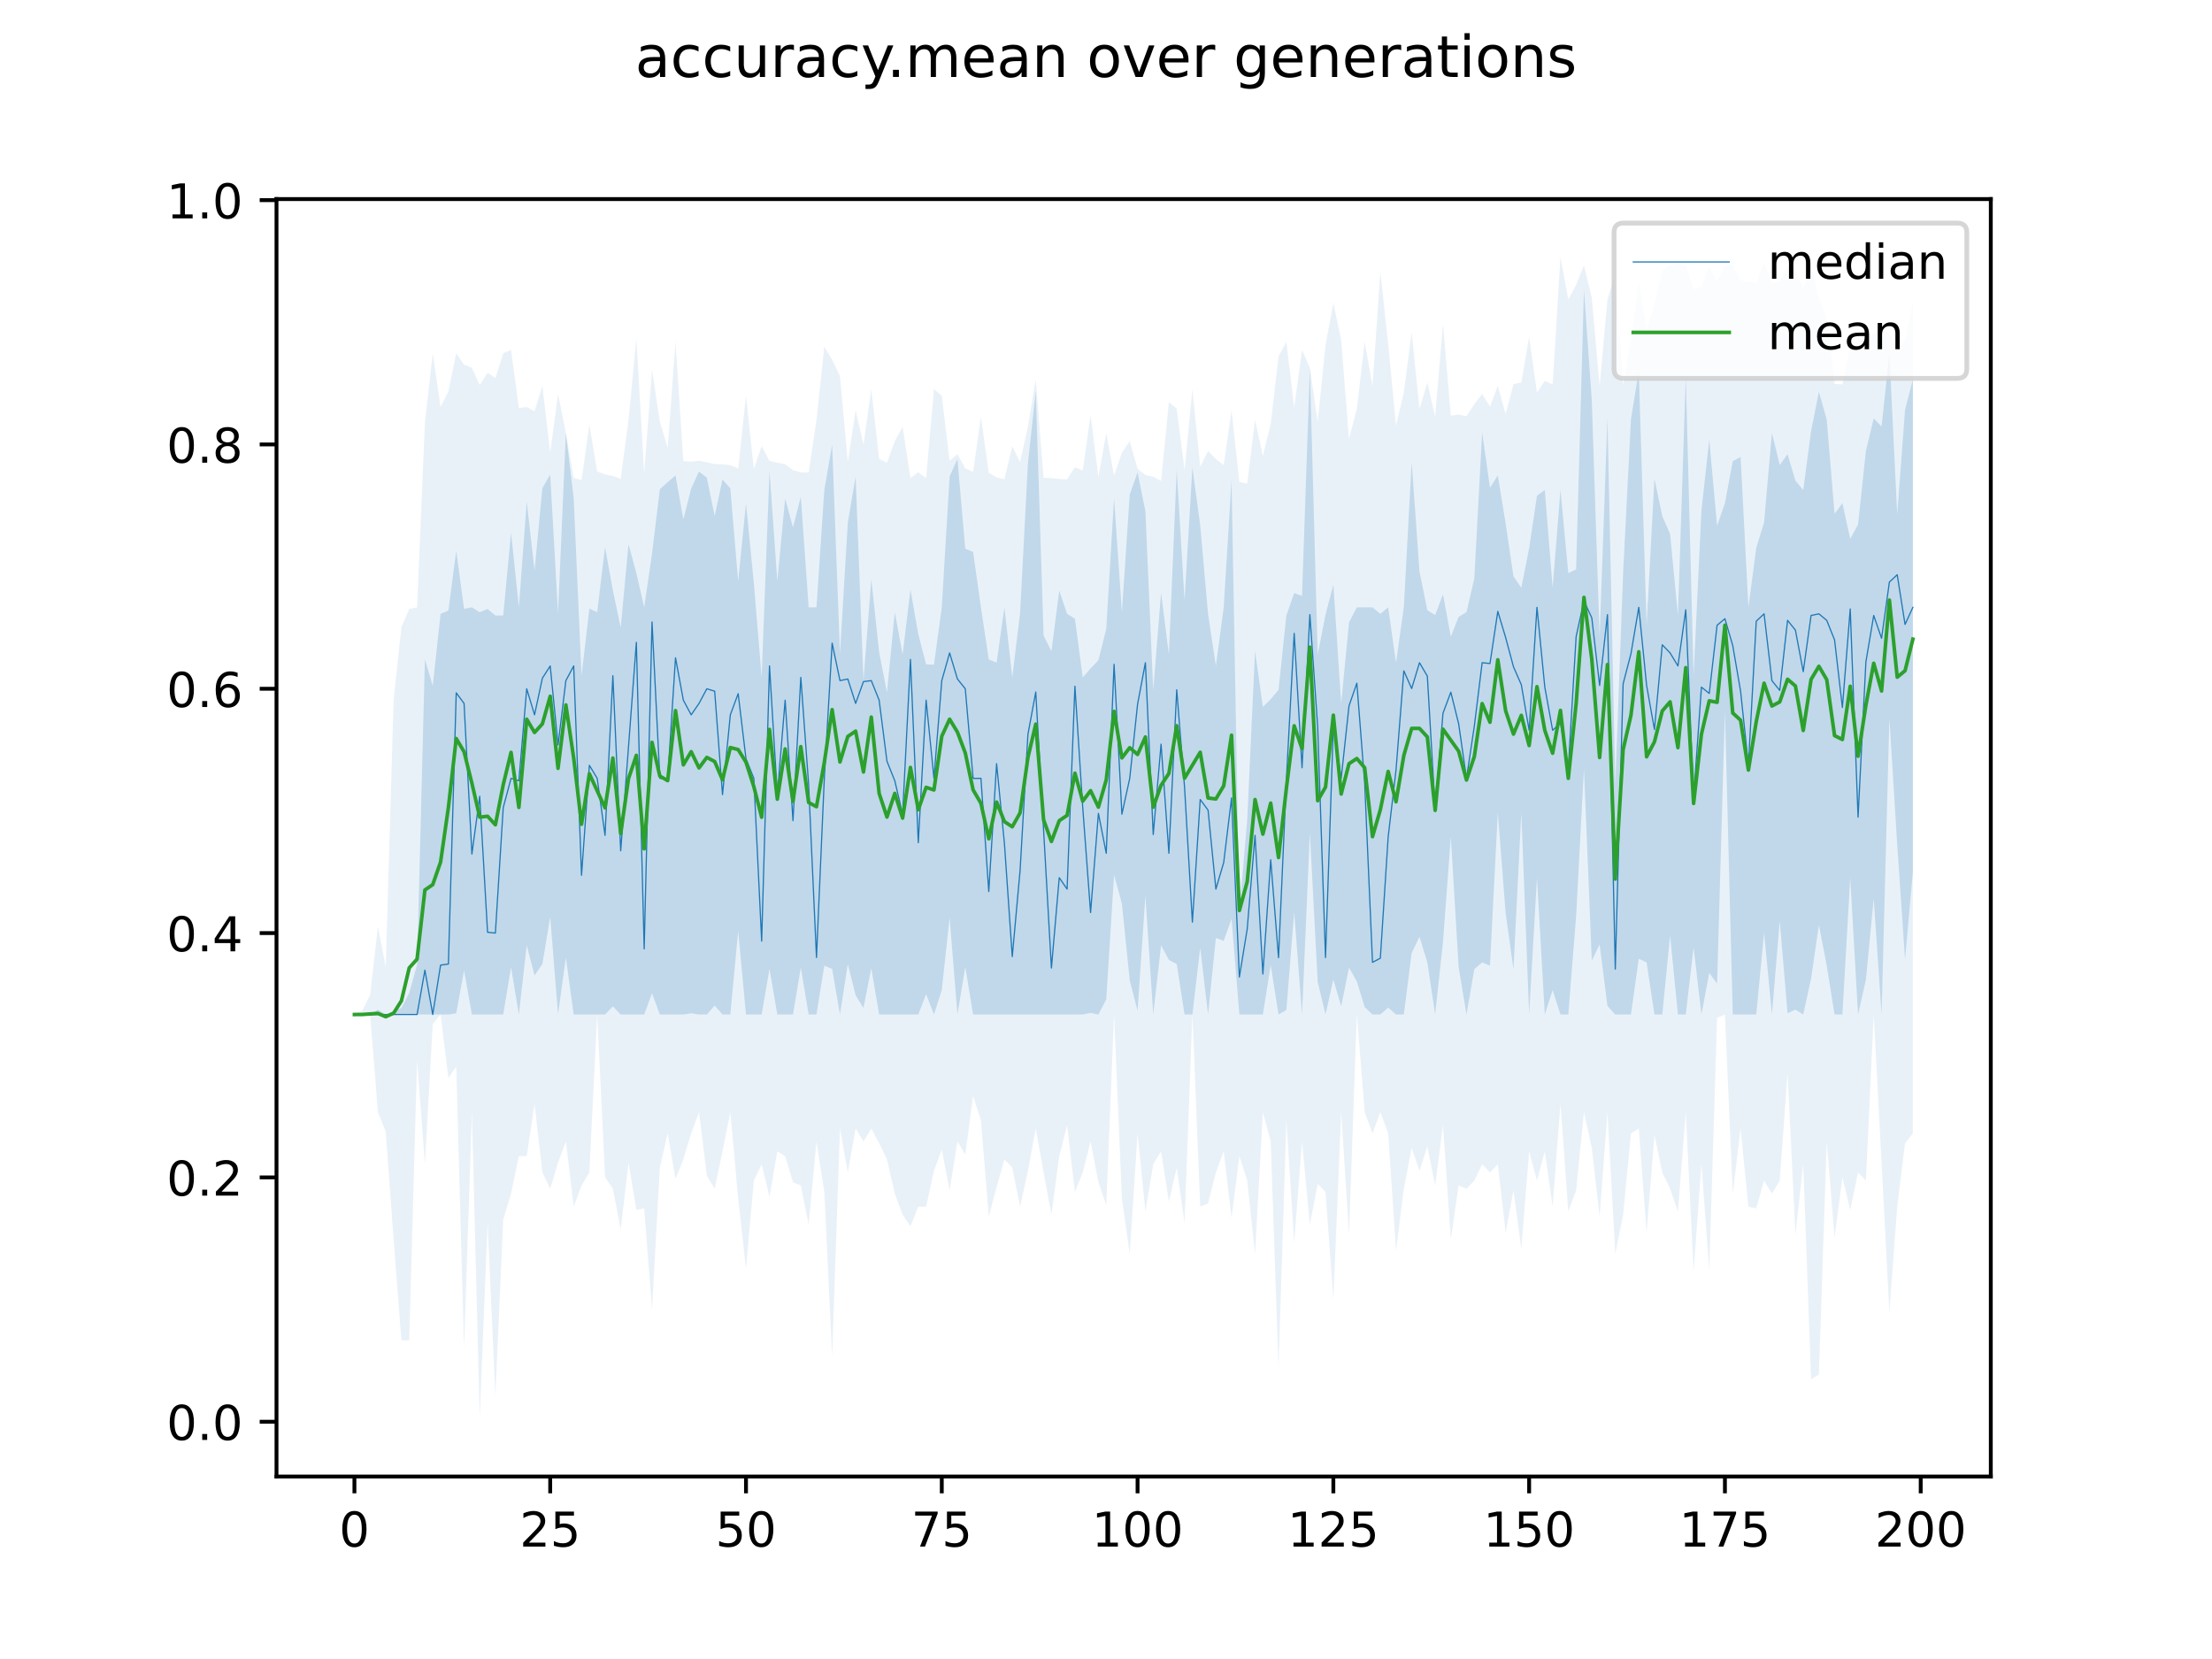 <?xml version="1.0" encoding="utf-8" standalone="no"?>
<!DOCTYPE svg PUBLIC "-//W3C//DTD SVG 1.1//EN"
  "http://www.w3.org/Graphics/SVG/1.1/DTD/svg11.dtd">
<!-- Created with matplotlib (https://matplotlib.org/) -->
<svg height="345.6pt" version="1.1" viewBox="0 0 460.8 345.6" width="460.8pt" xmlns="http://www.w3.org/2000/svg" xmlns:xlink="http://www.w3.org/1999/xlink">
 <defs>
  <style type="text/css">
*{stroke-linecap:butt;stroke-linejoin:round;}
  </style>
 </defs>
 <g id="figure_1">
  <g id="patch_1">
   <path d="M 0 345.6 
L 460.8 345.6 
L 460.8 0 
L 0 0 
z
" style="fill:#ffffff;"/>
  </g>
  <g id="axes_1">
   <g id="patch_2">
    <path d="M 57.6 307.584 
L 414.72 307.584 
L 414.72 41.472 
L 57.6 41.472 
z
" style="fill:#ffffff;"/>
   </g>
   <g id="PolyCollection_1">
    <path clip-path="url(#p281a545a37)" d="M 73.833 211.342 
L 73.833 211.342 
L 75.464 211.342 
L 77.096 211.342 
L 78.727 211.342 
L 80.358 211.342 
L 81.99 211.342 
L 83.621 211.342 
L 85.253 211.342 
L 86.884 211.342 
L 88.516 211.342 
L 90.147 211.342 
L 91.778 211.342 
L 93.41 211.342 
L 95.041 211.087 
L 96.673 202.181 
L 98.304 211.342 
L 99.936 211.342 
L 101.567 211.342 
L 103.198 211.342 
L 104.83 211.342 
L 106.461 201.502 
L 108.093 211.342 
L 109.724 196.922 
L 111.356 203.202 
L 112.987 200.824 
L 114.618 190.984 
L 116.25 211.342 
L 117.881 199.466 
L 119.513 211.342 
L 121.144 211.342 
L 122.776 211.342 
L 124.407 211.342 
L 126.038 211.342 
L 127.67 209.645 
L 129.301 211.342 
L 130.933 211.342 
L 132.564 211.342 
L 134.196 211.342 
L 135.827 206.931 
L 137.458 211.342 
L 139.09 211.342 
L 140.721 211.342 
L 142.353 211.342 
L 143.984 211.087 
L 145.616 211.342 
L 147.247 211.342 
L 148.879 209.476 
L 150.51 211.342 
L 152.141 211.342 
L 153.773 193.953 
L 155.404 211.342 
L 157.036 211.342 
L 158.667 211.342 
L 160.299 201.842 
L 161.93 211.342 
L 163.561 211.342 
L 165.193 211.342 
L 166.824 201.587 
L 168.456 211.342 
L 170.087 211.342 
L 171.719 201.163 
L 173.35 201.842 
L 174.981 211.342 
L 176.613 200.824 
L 178.244 207.355 
L 179.876 209.985 
L 181.507 201.684 
L 183.139 211.342 
L 184.77 211.342 
L 186.401 211.342 
L 188.033 211.342 
L 189.664 211.342 
L 191.296 211.342 
L 192.927 207.101 
L 194.559 211.342 
L 196.19 206.252 
L 197.821 191.164 
L 199.453 211.342 
L 201.084 201.434 
L 202.716 211.342 
L 204.347 211.342 
L 205.979 211.342 
L 207.61 211.342 
L 209.241 211.342 
L 210.873 211.342 
L 212.504 211.342 
L 214.136 211.342 
L 215.767 211.342 
L 217.399 211.342 
L 219.03 211.342 
L 220.661 211.342 
L 222.293 211.342 
L 223.924 211.342 
L 225.556 211.342 
L 227.187 211.003 
L 228.819 211.342 
L 230.45 208.203 
L 232.081 182.247 
L 233.713 188.27 
L 235.344 204.217 
L 236.976 210.578 
L 238.607 186.573 
L 240.239 211.342 
L 241.87 196.922 
L 243.501 199.975 
L 245.133 200.824 
L 246.764 211.342 
L 248.396 211.342 
L 250.027 197.431 
L 251.659 211.342 
L 253.29 195.395 
L 254.921 196.009 
L 256.553 191.408 
L 258.184 211.342 
L 259.816 211.342 
L 261.447 211.342 
L 263.079 211.342 
L 264.71 201.052 
L 266.341 211.342 
L 267.973 210.409 
L 269.604 189.966 
L 271.236 211.342 
L 272.867 173.425 
L 274.499 204.556 
L 276.13 211.342 
L 277.761 204.047 
L 279.393 209.645 
L 281.024 201.578 
L 282.656 204.471 
L 284.287 209.815 
L 285.919 211.342 
L 287.55 211.342 
L 289.181 209.9 
L 290.813 211.342 
L 292.444 211.342 
L 294.076 198.525 
L 295.707 195.14 
L 297.339 200.484 
L 298.97 211.342 
L 300.601 196.243 
L 302.233 174.331 
L 303.864 201.502 
L 305.496 211.342 
L 307.127 201.89 
L 308.759 200.484 
L 310.39 201.163 
L 312.021 169.269 
L 313.653 190.221 
L 315.284 201.924 
L 316.916 169.269 
L 318.547 211.342 
L 320.179 182.841 
L 321.81 211.342 
L 323.441 206.252 
L 325.073 211.342 
L 326.704 211.342 
L 328.336 190.84 
L 329.967 160.108 
L 331.599 200.145 
L 333.23 196.752 
L 334.862 209.561 
L 336.493 211.342 
L 338.124 211.342 
L 339.756 211.342 
L 341.387 199.721 
L 343.019 200.484 
L 344.65 211.342 
L 346.282 211.342 
L 347.913 194.886 
L 349.544 211.342 
L 351.176 211.342 
L 352.807 197.346 
L 354.439 211.342 
L 356.07 202.69 
L 357.702 204.895 
L 359.333 148.063 
L 360.964 211.342 
L 362.596 211.342 
L 364.227 211.342 
L 365.859 211.342 
L 367.49 194.292 
L 369.122 211.342 
L 370.753 191.832 
L 372.384 211.087 
L 374.016 210.324 
L 375.647 211.342 
L 377.279 203.877 
L 378.91 192.68 
L 380.542 201.163 
L 382.173 211.342 
L 383.804 211.342 
L 385.436 182.841 
L 387.067 211.342 
L 388.699 204.132 
L 390.33 187.167 
L 391.962 211.342 
L 393.593 149.614 
L 395.224 175.97 
L 396.856 199.891 
L 398.487 181.568 
L 398.487 79.015 
L 398.487 79.015 
L 396.856 85.377 
L 395.224 107.177 
L 393.593 73.587 
L 391.962 88.855 
L 390.33 87.159 
L 388.699 93.945 
L 387.067 109.258 
L 385.436 112.267 
L 383.804 104.802 
L 382.173 107.039 
L 380.542 87.4 
L 378.91 81.621 
L 377.279 89.788 
L 375.647 102.088 
L 374.016 100.125 
L 372.384 94.623 
L 370.753 96.859 
L 369.122 90.212 
L 367.49 108.806 
L 365.859 114.133 
L 364.227 126.517 
L 362.596 95.184 
L 360.964 96.077 
L 359.333 104.802 
L 357.702 109.552 
L 356.07 91.569 
L 354.439 106.321 
L 352.807 140.683 
L 351.176 78.356 
L 349.544 128.214 
L 347.913 111.249 
L 346.282 107.516 
L 344.65 99.734 
L 343.019 130.25 
L 341.387 77.319 
L 339.756 87.336 
L 338.124 119.307 
L 336.493 163.416 
L 334.862 87.023 
L 333.23 132.625 
L 331.599 83.426 
L 329.967 60.354 
L 328.336 118.603 
L 326.704 119.392 
L 325.073 102.048 
L 323.441 122.446 
L 321.81 102.088 
L 320.179 103.269 
L 318.547 114.218 
L 316.916 122.446 
L 315.284 120.071 
L 313.653 109.043 
L 312.021 99.034 
L 310.39 101.607 
L 308.759 90.067 
L 307.127 120.495 
L 305.496 127.535 
L 303.864 128.492 
L 302.233 132.625 
L 300.601 123.803 
L 298.97 128.129 
L 297.339 127.111 
L 295.707 119.053 
L 294.076 96.248 
L 292.444 126.498 
L 290.813 138.053 
L 289.181 126.517 
L 287.55 127.885 
L 285.919 126.517 
L 284.287 126.517 
L 282.656 126.517 
L 281.024 129.656 
L 279.393 146.536 
L 277.761 121.767 
L 276.13 128.044 
L 274.499 136.357 
L 272.867 76.64 
L 271.236 124.142 
L 269.604 123.548 
L 267.973 128.214 
L 266.341 143.704 
L 264.71 145.649 
L 263.079 147.266 
L 261.447 135.593 
L 259.816 170.796 
L 258.184 189.966 
L 256.553 99.937 
L 254.921 126.517 
L 253.29 138.732 
L 251.659 127.874 
L 250.027 109.431 
L 248.396 97.368 
L 246.764 125.075 
L 245.133 97.83 
L 243.501 136.357 
L 241.87 123.464 
L 240.239 143.821 
L 238.607 106.499 
L 236.976 98.398 
L 235.344 103.025 
L 233.713 127.535 
L 232.081 103.784 
L 230.45 131.013 
L 228.819 137.544 
L 227.187 139.241 
L 225.556 141.107 
L 223.924 128.892 
L 222.293 127.874 
L 220.661 123.039 
L 219.03 135.678 
L 217.399 132.37 
L 215.767 81.475 
L 214.136 96.581 
L 212.504 127.705 
L 210.873 141.107 
L 209.241 126.517 
L 207.61 138.053 
L 205.979 137.375 
L 204.347 126.517 
L 202.716 114.981 
L 201.084 114.302 
L 199.453 95.641 
L 197.821 99.26 
L 196.19 126.517 
L 194.559 138.478 
L 192.927 138.393 
L 191.296 132.116 
L 189.664 122.785 
L 188.033 136.357 
L 186.401 127.535 
L 184.77 144.245 
L 183.139 135.848 
L 181.507 120.639 
L 179.876 141.786 
L 178.244 99.238 
L 176.613 108.874 
L 174.981 136.187 
L 173.35 92.587 
L 171.719 102.088 
L 170.087 126.517 
L 168.456 126.517 
L 166.824 103.445 
L 165.193 109.892 
L 163.561 103.857 
L 161.93 121.088 
L 160.299 98.016 
L 158.667 141.107 
L 157.036 121.428 
L 155.404 104.856 
L 153.773 121.088 
L 152.141 101.748 
L 150.51 99.882 
L 148.879 107.516 
L 147.247 99.523 
L 145.616 98.234 
L 143.984 101.748 
L 142.353 108.195 
L 140.721 99.031 
L 139.09 100.442 
L 137.458 101.919 
L 135.827 115.32 
L 134.196 126.517 
L 132.564 119.392 
L 130.933 113.374 
L 129.301 130.758 
L 127.67 122.955 
L 126.038 113.963 
L 124.407 127.535 
L 122.776 126.772 
L 121.144 140.768 
L 119.513 103.784 
L 117.881 90.212 
L 116.25 127.79 
L 114.618 98.864 
L 112.987 101.681 
L 111.356 118.883 
L 109.724 104.463 
L 108.093 126.517 
L 106.461 110.909 
L 104.83 128.214 
L 103.198 128.214 
L 101.567 126.857 
L 99.936 127.535 
L 98.304 126.517 
L 96.673 126.857 
L 95.041 114.727 
L 93.41 127.196 
L 91.778 127.874 
L 90.147 142.888 
L 88.516 137.326 
L 86.884 200.981 
L 85.253 206.829 
L 83.621 209.985 
L 81.99 210.663 
L 80.358 211.342 
L 78.727 210.324 
L 77.096 211.342 
L 75.464 211.342 
L 73.833 211.342 
z
" style="fill:#1f77b4;fill-opacity:0.2;"/>
   </g>
   <g id="PolyCollection_2">
    <path clip-path="url(#p281a545a37)" d="M 73.833 211.342 
L 73.833 211.342 
L 75.464 211.342 
L 77.096 211.342 
L 78.727 231.7 
L 80.358 235.771 
L 81.99 258.165 
L 83.621 279.202 
L 85.253 279.202 
L 86.884 220.842 
L 88.516 242.557 
L 90.147 213.378 
L 91.778 211.342 
L 93.41 224.575 
L 95.041 222.199 
L 96.673 280.898 
L 98.304 231.7 
L 99.936 295.488 
L 101.567 254.772 
L 103.198 290.738 
L 104.83 254.094 
L 106.461 248.665 
L 108.093 240.861 
L 109.724 240.861 
L 111.356 230.003 
L 112.987 244.254 
L 114.618 247.647 
L 116.25 242.218 
L 117.881 237.807 
L 119.513 251.379 
L 121.144 246.968 
L 122.776 244.254 
L 124.407 211.342 
L 126.038 245.272 
L 127.67 247.647 
L 129.301 256.129 
L 130.933 242.218 
L 132.564 252.058 
L 134.196 251.718 
L 135.827 272.755 
L 137.458 243.236 
L 139.09 236.111 
L 140.721 245.611 
L 142.353 241.54 
L 143.984 236.111 
L 145.616 231.7 
L 147.247 244.932 
L 148.879 247.647 
L 150.51 239.843 
L 152.141 231.7 
L 153.773 249.683 
L 155.404 264.273 
L 157.036 245.95 
L 158.667 242.557 
L 160.299 249.343 
L 161.93 239.843 
L 163.561 240.861 
L 165.193 246.29 
L 166.824 246.968 
L 168.456 255.111 
L 170.087 237.807 
L 171.719 248.325 
L 173.35 282.595 
L 174.981 235.093 
L 176.613 244.254 
L 178.244 235.093 
L 179.876 237.807 
L 181.507 235.093 
L 183.139 238.147 
L 184.77 241.54 
L 186.401 248.665 
L 188.033 253.076 
L 189.664 255.451 
L 191.296 251.379 
L 192.927 251.379 
L 194.559 243.915 
L 196.19 239.504 
L 197.821 247.986 
L 199.453 237.807 
L 201.084 240.522 
L 202.716 228.307 
L 204.347 233.396 
L 205.979 253.415 
L 207.61 247.308 
L 209.241 241.54 
L 210.873 243.236 
L 212.504 251.379 
L 214.136 243.915 
L 215.767 235.093 
L 217.399 244.254 
L 219.03 253.076 
L 220.661 240.861 
L 222.293 234.414 
L 223.924 248.325 
L 225.556 244.254 
L 227.187 237.807 
L 228.819 246.29 
L 230.45 251.04 
L 232.081 211.342 
L 233.713 249.683 
L 235.344 261.219 
L 236.976 236.111 
L 238.607 252.397 
L 240.239 242.557 
L 241.87 239.843 
L 243.501 250.361 
L 245.133 243.236 
L 246.764 254.772 
L 248.396 211.342 
L 250.027 251.379 
L 251.659 250.701 
L 253.29 244.254 
L 254.921 239.843 
L 256.553 253.754 
L 258.184 240.861 
L 259.816 245.95 
L 261.447 261.219 
L 263.079 231.7 
L 264.71 237.807 
L 266.341 284.97 
L 267.973 233.396 
L 269.604 258.844 
L 271.236 237.807 
L 272.867 255.111 
L 274.499 246.629 
L 276.13 248.325 
L 277.761 270.719 
L 279.393 231.7 
L 281.024 257.147 
L 282.656 211.342 
L 284.287 231.7 
L 285.919 236.111 
L 287.55 231.7 
L 289.181 236.111 
L 290.813 260.54 
L 292.444 247.647 
L 294.076 239.164 
L 295.707 243.915 
L 297.339 238.825 
L 298.97 246.968 
L 300.601 234.414 
L 302.233 258.165 
L 303.864 246.968 
L 305.496 247.647 
L 307.127 245.95 
L 308.759 242.557 
L 310.39 244.254 
L 312.021 242.557 
L 313.653 256.808 
L 315.284 247.986 
L 316.916 260.201 
L 318.547 239.843 
L 320.179 245.95 
L 321.81 239.843 
L 323.441 251.379 
L 325.073 230.003 
L 326.704 252.397 
L 328.336 247.986 
L 329.967 231.7 
L 331.599 239.164 
L 333.23 253.415 
L 334.862 231.7 
L 336.493 261.219 
L 338.124 253.076 
L 339.756 236.111 
L 341.387 235.093 
L 343.019 256.808 
L 344.65 236.45 
L 346.282 244.254 
L 347.913 247.647 
L 349.544 252.397 
L 351.176 231.7 
L 352.807 264.951 
L 354.439 242.557 
L 356.07 264.612 
L 357.702 212.021 
L 359.333 211.342 
L 360.964 248.665 
L 362.596 235.093 
L 364.227 251.379 
L 365.859 251.718 
L 367.49 245.95 
L 369.122 248.665 
L 370.753 245.95 
L 372.384 223.557 
L 374.016 257.147 
L 375.647 242.557 
L 377.279 287.345 
L 378.91 286.327 
L 380.542 237.807 
L 382.173 257.826 
L 383.804 245.272 
L 385.436 252.058 
L 387.067 244.254 
L 388.699 245.95 
L 390.33 211.342 
L 391.962 242.218 
L 393.593 273.434 
L 395.224 251.379 
L 396.856 238.147 
L 398.487 236.111 
L 398.487 63.068 
L 398.487 63.068 
L 396.856 70.872 
L 395.224 72.843 
L 393.593 69.176 
L 391.962 68.836 
L 390.33 69.515 
L 388.699 71.212 
L 387.067 70.872 
L 385.436 72.229 
L 383.804 80.069 
L 382.173 79.974 
L 380.542 66.122 
L 378.91 62.39 
L 377.279 55.264 
L 375.647 60.153 
L 374.016 56.282 
L 372.384 55.264 
L 370.753 58.624 
L 369.122 58.997 
L 367.49 54.586 
L 365.859 58.905 
L 364.227 58.576 
L 362.596 58.474 
L 360.964 55.264 
L 359.333 55.264 
L 357.702 58.641 
L 356.07 55.604 
L 354.439 59.658 
L 352.807 60.213 
L 351.176 55.264 
L 349.544 54.925 
L 347.913 55.264 
L 346.282 56.282 
L 344.65 63.306 
L 343.019 68.836 
L 341.387 58.657 
L 339.756 70.872 
L 338.124 80.215 
L 336.493 56.961 
L 334.862 62.39 
L 333.23 80.386 
L 331.599 62.065 
L 329.967 55.264 
L 328.336 59.336 
L 326.704 62.406 
L 325.073 53.568 
L 323.441 80.066 
L 321.81 79.355 
L 320.179 81.794 
L 318.547 70.194 
L 316.916 79.66 
L 315.284 80.033 
L 313.653 86.245 
L 312.021 80.373 
L 310.39 84.706 
L 308.759 82.069 
L 307.127 84.19 
L 305.496 86.706 
L 303.864 86.361 
L 302.233 86.577 
L 300.601 67.479 
L 298.97 86.819 
L 297.339 79.694 
L 295.707 85.157 
L 294.076 69.176 
L 292.444 81.73 
L 290.813 88.661 
L 289.181 71.551 
L 287.55 56.622 
L 285.919 80.373 
L 284.287 71.212 
L 282.656 85.123 
L 281.024 91.44 
L 279.393 70.872 
L 277.761 63.068 
L 276.13 71.89 
L 274.499 87.851 
L 272.867 76.64 
L 271.236 72.908 
L 269.604 84.891 
L 267.973 71.212 
L 266.341 74.265 
L 264.71 88.295 
L 263.079 94.962 
L 261.447 87.498 
L 259.816 100.731 
L 258.184 100.391 
L 256.553 85.462 
L 254.921 96.901 
L 253.29 95.641 
L 251.659 93.945 
L 250.027 97.224 
L 248.396 81.051 
L 246.764 97.939 
L 245.133 85.123 
L 243.501 83.766 
L 241.87 100.203 
L 240.239 99.308 
L 238.607 98.953 
L 236.976 97.677 
L 235.344 91.909 
L 233.713 94.284 
L 232.081 99.083 
L 230.45 90.212 
L 228.819 99.358 
L 227.187 86.48 
L 225.556 98.016 
L 223.924 97.338 
L 222.293 99.871 
L 220.661 99.764 
L 219.03 99.592 
L 217.399 99.535 
L 215.767 79.015 
L 214.136 88.855 
L 212.504 96.255 
L 210.873 92.927 
L 209.241 99.838 
L 207.61 99.439 
L 205.979 98.491 
L 204.347 86.819 
L 202.716 98.311 
L 201.084 97.553 
L 199.453 94.623 
L 197.821 95.98 
L 196.19 82.408 
L 194.559 81.051 
L 192.927 99.615 
L 191.296 98.355 
L 189.664 99.611 
L 188.033 88.855 
L 186.401 91.909 
L 184.77 96.398 
L 183.139 95.6 
L 181.507 81.051 
L 179.876 92.587 
L 178.244 85.462 
L 176.613 96.174 
L 174.981 78.337 
L 173.35 74.944 
L 171.719 72.229 
L 170.087 87.498 
L 168.456 98.433 
L 166.824 98.372 
L 165.193 97.935 
L 163.561 96.69 
L 161.93 96.384 
L 160.299 96.031 
L 158.667 92.927 
L 157.036 97.688 
L 155.404 82.408 
L 153.773 97.592 
L 152.141 96.898 
L 150.51 96.711 
L 148.879 96.673 
L 147.247 96.291 
L 145.616 95.98 
L 143.984 96.165 
L 142.353 96.061 
L 140.721 71.212 
L 139.09 93.266 
L 137.458 87.837 
L 135.827 76.98 
L 134.196 98.533 
L 132.564 70.533 
L 130.933 87.498 
L 129.301 99.727 
L 127.67 99.152 
L 126.038 98.834 
L 124.407 98.194 
L 122.776 88.516 
L 121.144 99.997 
L 119.513 99.554 
L 117.881 90.212 
L 116.25 82.069 
L 114.618 94.284 
L 112.987 80.373 
L 111.356 85.658 
L 109.724 84.783 
L 108.093 85.01 
L 106.461 72.908 
L 104.83 73.587 
L 103.198 78.761 
L 101.567 77.658 
L 99.936 80.203 
L 98.304 76.64 
L 96.673 75.962 
L 95.041 73.587 
L 93.41 81.526 
L 91.778 84.783 
L 90.147 73.587 
L 88.516 88.007 
L 86.884 126.517 
L 85.253 126.857 
L 83.621 130.589 
L 81.99 145.857 
L 80.358 201.383 
L 78.727 193.02 
L 77.096 207.27 
L 75.464 210.545 
L 73.833 211.342 
z
" style="fill:#1f77b4;fill-opacity:0.1;"/>
   </g>
   <g id="matplotlib.axis_1">
    <g id="xtick_1">
     <g id="line2d_1">
      <defs>
       <path d="M 0 0 
L 0 3.5 
" id="mc357619342" style="stroke:#000000;stroke-width:0.8;"/>
      </defs>
      <g>
       <use style="stroke:#000000;stroke-width:0.8;" x="73.833" xlink:href="#mc357619342" y="307.584"/>
      </g>
     </g>
     <g id="text_1">
      <!-- 0 -->
      <defs>
       <path d="M 31.781 66.406 
Q 24.172 66.406 20.328 58.906 
Q 16.5 51.422 16.5 36.375 
Q 16.5 21.391 20.328 13.891 
Q 24.172 6.391 31.781 6.391 
Q 39.453 6.391 43.281 13.891 
Q 47.125 21.391 47.125 36.375 
Q 47.125 51.422 43.281 58.906 
Q 39.453 66.406 31.781 66.406 
z
M 31.781 74.219 
Q 44.047 74.219 50.516 64.516 
Q 56.984 54.828 56.984 36.375 
Q 56.984 17.969 50.516 8.266 
Q 44.047 -1.422 31.781 -1.422 
Q 19.531 -1.422 13.062 8.266 
Q 6.594 17.969 6.594 36.375 
Q 6.594 54.828 13.062 64.516 
Q 19.531 74.219 31.781 74.219 
z
" id="DejaVuSans-48"/>
      </defs>
      <g transform="translate(70.651 322.182)scale(0.1 -0.1)">
       <use xlink:href="#DejaVuSans-48"/>
      </g>
     </g>
    </g>
    <g id="xtick_2">
     <g id="line2d_2">
      <g>
       <use style="stroke:#000000;stroke-width:0.8;" x="114.618" xlink:href="#mc357619342" y="307.584"/>
      </g>
     </g>
     <g id="text_2">
      <!-- 25 -->
      <defs>
       <path d="M 19.188 8.297 
L 53.609 8.297 
L 53.609 0 
L 7.328 0 
L 7.328 8.297 
Q 12.938 14.109 22.625 23.891 
Q 32.328 33.688 34.812 36.531 
Q 39.547 41.844 41.422 45.531 
Q 43.312 49.219 43.312 52.781 
Q 43.312 58.594 39.234 62.25 
Q 35.156 65.922 28.609 65.922 
Q 23.969 65.922 18.812 64.312 
Q 13.672 62.703 7.812 59.422 
L 7.812 69.391 
Q 13.766 71.781 18.938 73 
Q 24.125 74.219 28.422 74.219 
Q 39.75 74.219 46.484 68.547 
Q 53.219 62.891 53.219 53.422 
Q 53.219 48.922 51.531 44.891 
Q 49.859 40.875 45.406 35.406 
Q 44.188 33.984 37.641 27.219 
Q 31.109 20.453 19.188 8.297 
z
" id="DejaVuSans-50"/>
       <path d="M 10.797 72.906 
L 49.516 72.906 
L 49.516 64.594 
L 19.828 64.594 
L 19.828 46.734 
Q 21.969 47.469 24.109 47.828 
Q 26.266 48.188 28.422 48.188 
Q 40.625 48.188 47.75 41.5 
Q 54.891 34.812 54.891 23.391 
Q 54.891 11.625 47.562 5.094 
Q 40.234 -1.422 26.906 -1.422 
Q 22.312 -1.422 17.547 -0.641 
Q 12.797 0.141 7.719 1.703 
L 7.719 11.625 
Q 12.109 9.234 16.797 8.062 
Q 21.484 6.891 26.703 6.891 
Q 35.156 6.891 40.078 11.328 
Q 45.016 15.766 45.016 23.391 
Q 45.016 31 40.078 35.438 
Q 35.156 39.891 26.703 39.891 
Q 22.75 39.891 18.812 39.016 
Q 14.891 38.141 10.797 36.281 
z
" id="DejaVuSans-53"/>
      </defs>
      <g transform="translate(108.256 322.182)scale(0.1 -0.1)">
       <use xlink:href="#DejaVuSans-50"/>
       <use x="63.623" xlink:href="#DejaVuSans-53"/>
      </g>
     </g>
    </g>
    <g id="xtick_3">
     <g id="line2d_3">
      <g>
       <use style="stroke:#000000;stroke-width:0.8;" x="155.404" xlink:href="#mc357619342" y="307.584"/>
      </g>
     </g>
     <g id="text_3">
      <!-- 50 -->
      <g transform="translate(149.042 322.182)scale(0.1 -0.1)">
       <use xlink:href="#DejaVuSans-53"/>
       <use x="63.623" xlink:href="#DejaVuSans-48"/>
      </g>
     </g>
    </g>
    <g id="xtick_4">
     <g id="line2d_4">
      <g>
       <use style="stroke:#000000;stroke-width:0.8;" x="196.19" xlink:href="#mc357619342" y="307.584"/>
      </g>
     </g>
     <g id="text_4">
      <!-- 75 -->
      <defs>
       <path d="M 8.203 72.906 
L 55.078 72.906 
L 55.078 68.703 
L 28.609 0 
L 18.312 0 
L 43.219 64.594 
L 8.203 64.594 
z
" id="DejaVuSans-55"/>
      </defs>
      <g transform="translate(189.827 322.182)scale(0.1 -0.1)">
       <use xlink:href="#DejaVuSans-55"/>
       <use x="63.623" xlink:href="#DejaVuSans-53"/>
      </g>
     </g>
    </g>
    <g id="xtick_5">
     <g id="line2d_5">
      <g>
       <use style="stroke:#000000;stroke-width:0.8;" x="236.976" xlink:href="#mc357619342" y="307.584"/>
      </g>
     </g>
     <g id="text_5">
      <!-- 100 -->
      <defs>
       <path d="M 12.406 8.297 
L 28.516 8.297 
L 28.516 63.922 
L 10.984 60.406 
L 10.984 69.391 
L 28.422 72.906 
L 38.281 72.906 
L 38.281 8.297 
L 54.391 8.297 
L 54.391 0 
L 12.406 0 
z
" id="DejaVuSans-49"/>
      </defs>
      <g transform="translate(227.432 322.182)scale(0.1 -0.1)">
       <use xlink:href="#DejaVuSans-49"/>
       <use x="63.623" xlink:href="#DejaVuSans-48"/>
       <use x="127.246" xlink:href="#DejaVuSans-48"/>
      </g>
     </g>
    </g>
    <g id="xtick_6">
     <g id="line2d_6">
      <g>
       <use style="stroke:#000000;stroke-width:0.8;" x="277.761" xlink:href="#mc357619342" y="307.584"/>
      </g>
     </g>
     <g id="text_6">
      <!-- 125 -->
      <g transform="translate(268.218 322.182)scale(0.1 -0.1)">
       <use xlink:href="#DejaVuSans-49"/>
       <use x="63.623" xlink:href="#DejaVuSans-50"/>
       <use x="127.246" xlink:href="#DejaVuSans-53"/>
      </g>
     </g>
    </g>
    <g id="xtick_7">
     <g id="line2d_7">
      <g>
       <use style="stroke:#000000;stroke-width:0.8;" x="318.547" xlink:href="#mc357619342" y="307.584"/>
      </g>
     </g>
     <g id="text_7">
      <!-- 150 -->
      <g transform="translate(309.003 322.182)scale(0.1 -0.1)">
       <use xlink:href="#DejaVuSans-49"/>
       <use x="63.623" xlink:href="#DejaVuSans-53"/>
       <use x="127.246" xlink:href="#DejaVuSans-48"/>
      </g>
     </g>
    </g>
    <g id="xtick_8">
     <g id="line2d_8">
      <g>
       <use style="stroke:#000000;stroke-width:0.8;" x="359.333" xlink:href="#mc357619342" y="307.584"/>
      </g>
     </g>
     <g id="text_8">
      <!-- 175 -->
      <g transform="translate(349.789 322.182)scale(0.1 -0.1)">
       <use xlink:href="#DejaVuSans-49"/>
       <use x="63.623" xlink:href="#DejaVuSans-55"/>
       <use x="127.246" xlink:href="#DejaVuSans-53"/>
      </g>
     </g>
    </g>
    <g id="xtick_9">
     <g id="line2d_9">
      <g>
       <use style="stroke:#000000;stroke-width:0.8;" x="400.119" xlink:href="#mc357619342" y="307.584"/>
      </g>
     </g>
     <g id="text_9">
      <!-- 200 -->
      <g transform="translate(390.575 322.182)scale(0.1 -0.1)">
       <use xlink:href="#DejaVuSans-50"/>
       <use x="63.623" xlink:href="#DejaVuSans-48"/>
       <use x="127.246" xlink:href="#DejaVuSans-48"/>
      </g>
     </g>
    </g>
   </g>
   <g id="matplotlib.axis_2">
    <g id="ytick_1">
     <g id="line2d_10">
      <defs>
       <path d="M 0 0 
L -3.5 0 
" id="m7265d22678" style="stroke:#000000;stroke-width:0.8;"/>
      </defs>
      <g>
       <use style="stroke:#000000;stroke-width:0.8;" x="57.6" xlink:href="#m7265d22678" y="296.167"/>
      </g>
     </g>
     <g id="text_10">
      <!-- 0.0 -->
      <defs>
       <path d="M 10.688 12.406 
L 21 12.406 
L 21 0 
L 10.688 0 
z
" id="DejaVuSans-46"/>
      </defs>
      <g transform="translate(34.697 299.966)scale(0.1 -0.1)">
       <use xlink:href="#DejaVuSans-48"/>
       <use x="63.623" xlink:href="#DejaVuSans-46"/>
       <use x="95.41" xlink:href="#DejaVuSans-48"/>
      </g>
     </g>
    </g>
    <g id="ytick_2">
     <g id="line2d_11">
      <g>
       <use style="stroke:#000000;stroke-width:0.8;" x="57.6" xlink:href="#m7265d22678" y="245.272"/>
      </g>
     </g>
     <g id="text_11">
      <!-- 0.2 -->
      <g transform="translate(34.697 249.071)scale(0.1 -0.1)">
       <use xlink:href="#DejaVuSans-48"/>
       <use x="63.623" xlink:href="#DejaVuSans-46"/>
       <use x="95.41" xlink:href="#DejaVuSans-50"/>
      </g>
     </g>
    </g>
    <g id="ytick_3">
     <g id="line2d_12">
      <g>
       <use style="stroke:#000000;stroke-width:0.8;" x="57.6" xlink:href="#m7265d22678" y="194.377"/>
      </g>
     </g>
     <g id="text_12">
      <!-- 0.4 -->
      <defs>
       <path d="M 37.797 64.312 
L 12.891 25.391 
L 37.797 25.391 
z
M 35.203 72.906 
L 47.609 72.906 
L 47.609 25.391 
L 58.016 25.391 
L 58.016 17.188 
L 47.609 17.188 
L 47.609 0 
L 37.797 0 
L 37.797 17.188 
L 4.891 17.188 
L 4.891 26.703 
z
" id="DejaVuSans-52"/>
      </defs>
      <g transform="translate(34.697 198.176)scale(0.1 -0.1)">
       <use xlink:href="#DejaVuSans-48"/>
       <use x="63.623" xlink:href="#DejaVuSans-46"/>
       <use x="95.41" xlink:href="#DejaVuSans-52"/>
      </g>
     </g>
    </g>
    <g id="ytick_4">
     <g id="line2d_13">
      <g>
       <use style="stroke:#000000;stroke-width:0.8;" x="57.6" xlink:href="#m7265d22678" y="143.482"/>
      </g>
     </g>
     <g id="text_13">
      <!-- 0.6 -->
      <defs>
       <path d="M 33.016 40.375 
Q 26.375 40.375 22.484 35.828 
Q 18.609 31.297 18.609 23.391 
Q 18.609 15.531 22.484 10.953 
Q 26.375 6.391 33.016 6.391 
Q 39.656 6.391 43.531 10.953 
Q 47.406 15.531 47.406 23.391 
Q 47.406 31.297 43.531 35.828 
Q 39.656 40.375 33.016 40.375 
z
M 52.594 71.297 
L 52.594 62.312 
Q 48.875 64.062 45.094 64.984 
Q 41.312 65.922 37.594 65.922 
Q 27.828 65.922 22.672 59.328 
Q 17.531 52.734 16.797 39.406 
Q 19.672 43.656 24.016 45.922 
Q 28.375 48.188 33.594 48.188 
Q 44.578 48.188 50.953 41.516 
Q 57.328 34.859 57.328 23.391 
Q 57.328 12.156 50.688 5.359 
Q 44.047 -1.422 33.016 -1.422 
Q 20.359 -1.422 13.672 8.266 
Q 6.984 17.969 6.984 36.375 
Q 6.984 53.656 15.188 63.938 
Q 23.391 74.219 37.203 74.219 
Q 40.922 74.219 44.703 73.484 
Q 48.484 72.75 52.594 71.297 
z
" id="DejaVuSans-54"/>
      </defs>
      <g transform="translate(34.697 147.281)scale(0.1 -0.1)">
       <use xlink:href="#DejaVuSans-48"/>
       <use x="63.623" xlink:href="#DejaVuSans-46"/>
       <use x="95.41" xlink:href="#DejaVuSans-54"/>
      </g>
     </g>
    </g>
    <g id="ytick_5">
     <g id="line2d_14">
      <g>
       <use style="stroke:#000000;stroke-width:0.8;" x="57.6" xlink:href="#m7265d22678" y="92.587"/>
      </g>
     </g>
     <g id="text_14">
      <!-- 0.8 -->
      <defs>
       <path d="M 31.781 34.625 
Q 24.75 34.625 20.719 30.859 
Q 16.703 27.094 16.703 20.516 
Q 16.703 13.922 20.719 10.156 
Q 24.75 6.391 31.781 6.391 
Q 38.812 6.391 42.859 10.172 
Q 46.922 13.969 46.922 20.516 
Q 46.922 27.094 42.891 30.859 
Q 38.875 34.625 31.781 34.625 
z
M 21.922 38.812 
Q 15.578 40.375 12.031 44.719 
Q 8.5 49.078 8.5 55.328 
Q 8.5 64.062 14.719 69.141 
Q 20.953 74.219 31.781 74.219 
Q 42.672 74.219 48.875 69.141 
Q 55.078 64.062 55.078 55.328 
Q 55.078 49.078 51.531 44.719 
Q 48 40.375 41.703 38.812 
Q 48.828 37.156 52.797 32.312 
Q 56.781 27.484 56.781 20.516 
Q 56.781 9.906 50.312 4.234 
Q 43.844 -1.422 31.781 -1.422 
Q 19.734 -1.422 13.25 4.234 
Q 6.781 9.906 6.781 20.516 
Q 6.781 27.484 10.781 32.312 
Q 14.797 37.156 21.922 38.812 
z
M 18.312 54.391 
Q 18.312 48.734 21.844 45.562 
Q 25.391 42.391 31.781 42.391 
Q 38.141 42.391 41.719 45.562 
Q 45.312 48.734 45.312 54.391 
Q 45.312 60.062 41.719 63.234 
Q 38.141 66.406 31.781 66.406 
Q 25.391 66.406 21.844 63.234 
Q 18.312 60.062 18.312 54.391 
z
" id="DejaVuSans-56"/>
      </defs>
      <g transform="translate(34.697 96.387)scale(0.1 -0.1)">
       <use xlink:href="#DejaVuSans-48"/>
       <use x="63.623" xlink:href="#DejaVuSans-46"/>
       <use x="95.41" xlink:href="#DejaVuSans-56"/>
      </g>
     </g>
    </g>
    <g id="ytick_6">
     <g id="line2d_15">
      <g>
       <use style="stroke:#000000;stroke-width:0.8;" x="57.6" xlink:href="#m7265d22678" y="41.693"/>
      </g>
     </g>
     <g id="text_15">
      <!-- 1.0 -->
      <g transform="translate(34.697 45.492)scale(0.1 -0.1)">
       <use xlink:href="#DejaVuSans-49"/>
       <use x="63.623" xlink:href="#DejaVuSans-46"/>
       <use x="95.41" xlink:href="#DejaVuSans-48"/>
      </g>
     </g>
    </g>
   </g>
   <g id="line2d_16">
    <path clip-path="url(#p281a545a37)" d="M 73.833 211.342 
L 86.884 211.342 
L 88.516 202.099 
L 90.147 211.342 
L 91.778 201.054 
L 93.41 200.824 
L 95.041 144.33 
L 96.673 146.536 
L 98.304 177.921 
L 99.936 165.876 
L 101.567 194.207 
L 103.198 194.377 
L 104.83 168.251 
L 106.461 162.144 
L 108.093 162.653 
L 109.724 143.482 
L 111.356 148.911 
L 112.987 141.277 
L 114.618 138.732 
L 116.25 155.188 
L 117.881 141.786 
L 119.513 138.732 
L 121.144 182.332 
L 122.776 159.429 
L 124.407 162.144 
L 126.038 174.019 
L 127.67 140.768 
L 129.301 177.242 
L 132.564 133.812 
L 134.196 197.668 
L 135.827 129.571 
L 137.458 162.144 
L 139.09 162.313 
L 140.721 137.035 
L 142.353 145.857 
L 143.984 148.911 
L 145.616 146.536 
L 147.247 143.482 
L 148.879 143.991 
L 150.51 165.537 
L 152.141 148.911 
L 153.773 144.5 
L 155.404 158.072 
L 157.036 162.144 
L 158.667 196.049 
L 160.299 138.732 
L 161.93 165.537 
L 163.561 145.857 
L 165.193 170.965 
L 166.824 141.107 
L 168.456 163.501 
L 170.087 199.466 
L 171.719 162.144 
L 173.35 133.982 
L 174.981 141.786 
L 176.613 141.446 
L 178.244 146.536 
L 179.876 141.992 
L 181.507 141.786 
L 183.139 145.857 
L 184.77 158.581 
L 186.401 162.653 
L 188.033 169.608 
L 189.664 137.375 
L 191.296 175.546 
L 192.927 145.857 
L 194.559 162.144 
L 196.19 141.786 
L 197.821 136.018 
L 199.453 141.446 
L 201.084 143.482 
L 202.716 162.144 
L 204.347 162.144 
L 205.979 185.725 
L 207.61 159.09 
L 209.241 175.716 
L 210.873 199.277 
L 212.504 181.314 
L 214.136 152.983 
L 215.767 144.161 
L 219.03 201.66 
L 220.661 182.841 
L 222.293 185.216 
L 223.924 142.946 
L 225.556 168.251 
L 227.187 190.095 
L 228.819 169.439 
L 230.45 177.751 
L 232.081 138.393 
L 233.713 169.608 
L 235.344 162.144 
L 236.976 146.706 
L 238.607 138.053 
L 240.239 173.849 
L 241.87 155.018 
L 243.501 177.751 
L 245.133 143.692 
L 246.764 164.01 
L 248.396 192.102 
L 250.027 166.554 
L 251.659 168.76 
L 253.29 185.216 
L 254.921 179.67 
L 256.553 166.215 
L 258.184 203.538 
L 259.816 193.529 
L 261.447 174.019 
L 263.079 202.906 
L 264.71 179.109 
L 266.341 199.492 
L 267.973 162.483 
L 269.604 131.946 
L 271.236 159.938 
L 272.867 128.044 
L 274.499 151.456 
L 276.13 199.47 
L 277.761 151.286 
L 279.393 162.144 
L 281.024 147.045 
L 282.656 142.315 
L 284.287 163.161 
L 285.919 200.471 
L 287.55 199.612 
L 289.181 174.358 
L 290.813 160.447 
L 292.444 139.75 
L 294.076 143.442 
L 295.707 138.053 
L 297.339 140.853 
L 298.97 168.59 
L 300.601 148.572 
L 302.233 144.193 
L 303.864 150.777 
L 305.496 162.144 
L 307.127 151.286 
L 308.759 138.053 
L 310.39 138.223 
L 312.021 127.365 
L 313.653 132.82 
L 315.284 138.902 
L 316.916 142.634 
L 318.547 152.134 
L 320.179 126.517 
L 321.81 143.143 
L 323.441 152.134 
L 325.073 150.607 
L 326.704 160.108 
L 328.336 132.625 
L 329.967 125.16 
L 331.599 128.723 
L 333.23 142.804 
L 334.862 128.044 
L 336.493 201.871 
L 338.124 142.464 
L 339.756 136.187 
L 341.387 126.517 
L 343.019 142.804 
L 344.65 151.965 
L 346.282 134.321 
L 347.913 136.018 
L 349.544 138.732 
L 351.176 127.026 
L 352.807 166.215 
L 354.439 143.143 
L 356.07 144.453 
L 357.702 130.25 
L 359.333 128.892 
L 360.964 134.491 
L 362.596 143.991 
L 364.227 159.429 
L 365.859 129.401 
L 367.49 127.874 
L 369.122 141.786 
L 370.753 143.821 
L 372.384 129.232 
L 374.016 131.267 
L 375.647 139.92 
L 377.279 128.214 
L 378.91 127.874 
L 380.542 129.232 
L 382.173 133.303 
L 383.804 147.384 
L 385.436 126.857 
L 387.067 170.227 
L 388.699 137.884 
L 390.33 128.214 
L 391.962 132.964 
L 393.593 121.258 
L 395.224 119.731 
L 396.856 130.08 
L 398.487 126.517 
L 398.487 126.517 
" style="fill:none;stroke:#1f77b4;stroke-linecap:square;stroke-width:0.25;"/>
   </g>
   <g id="line2d_17">
    <path clip-path="url(#p281a545a37)" d="M 73.833 211.342 
L 75.464 211.334 
L 78.727 211.114 
L 80.358 211.802 
L 81.99 211.062 
L 83.621 208.49 
L 85.253 201.618 
L 86.884 199.808 
L 88.516 185.393 
L 90.147 184.289 
L 91.778 179.592 
L 93.41 168.207 
L 95.041 153.85 
L 96.673 156.61 
L 98.304 163.153 
L 99.936 170.225 
L 101.567 170.039 
L 103.198 171.819 
L 104.83 163.482 
L 106.461 156.737 
L 108.093 168.2 
L 109.724 149.819 
L 111.356 152.591 
L 112.987 150.792 
L 114.618 145.04 
L 116.25 160.059 
L 117.881 146.843 
L 119.513 157.933 
L 121.144 171.703 
L 122.776 161.199 
L 126.038 168.283 
L 127.67 157.922 
L 129.301 173.635 
L 130.933 162.182 
L 132.564 157.351 
L 134.196 176.828 
L 135.827 154.647 
L 137.458 161.667 
L 139.09 162.624 
L 140.721 148.034 
L 142.353 159.335 
L 143.984 156.59 
L 145.616 159.969 
L 147.247 157.781 
L 148.879 158.64 
L 150.51 162.441 
L 152.141 155.73 
L 153.773 156.149 
L 155.404 158.78 
L 157.036 163.868 
L 158.667 170.243 
L 160.299 151.95 
L 161.93 166.481 
L 163.561 156.014 
L 165.193 166.916 
L 166.824 155.539 
L 168.456 167.171 
L 170.087 168.051 
L 171.719 158.828 
L 173.35 147.828 
L 174.981 158.737 
L 176.613 153.417 
L 178.244 152.31 
L 179.876 160.816 
L 181.507 149.382 
L 183.139 165.267 
L 184.77 170.202 
L 186.401 165.272 
L 188.033 170.427 
L 189.664 159.867 
L 191.296 168.682 
L 192.927 164.015 
L 194.559 164.564 
L 196.19 153.37 
L 197.821 149.817 
L 199.453 152.515 
L 201.084 156.847 
L 202.716 164.543 
L 204.347 167.344 
L 205.979 174.733 
L 207.61 167.079 
L 209.241 171.155 
L 210.873 172.234 
L 212.504 169.332 
L 214.136 157.808 
L 215.767 150.848 
L 217.399 170.788 
L 219.03 175.298 
L 220.661 170.956 
L 222.293 169.867 
L 223.924 161.068 
L 225.556 166.902 
L 227.187 164.709 
L 228.819 168.141 
L 230.45 162.475 
L 232.081 148.192 
L 233.713 157.885 
L 235.344 155.755 
L 236.976 157.168 
L 238.607 153.528 
L 240.239 168.151 
L 241.87 163.6 
L 243.501 161.112 
L 245.133 151.183 
L 246.764 162.109 
L 250.027 156.707 
L 251.659 166.234 
L 253.29 166.442 
L 254.921 163.697 
L 256.553 153.152 
L 258.184 189.679 
L 259.816 183.687 
L 261.447 166.561 
L 263.079 173.764 
L 264.71 167.299 
L 266.341 178.64 
L 267.973 164.246 
L 269.604 151.197 
L 271.236 155.961 
L 272.867 134.824 
L 274.499 166.802 
L 276.13 163.962 
L 277.761 148.986 
L 279.393 165.405 
L 281.024 159.09 
L 282.656 158.013 
L 284.287 159.935 
L 285.919 174.293 
L 287.55 168.676 
L 289.181 160.704 
L 290.813 167.024 
L 292.444 157.378 
L 294.076 151.74 
L 295.707 151.743 
L 297.339 153.514 
L 298.97 168.82 
L 300.601 151.903 
L 303.864 156.491 
L 305.496 162.497 
L 307.127 157.614 
L 308.759 146.575 
L 310.39 150.455 
L 312.021 137.445 
L 313.653 148.074 
L 315.284 152.932 
L 316.916 149.018 
L 318.547 155.307 
L 320.179 143.042 
L 321.81 152.148 
L 323.441 156.91 
L 325.073 147.983 
L 326.704 162.139 
L 328.336 146.587 
L 329.967 124.448 
L 331.599 137.322 
L 333.23 157.805 
L 334.862 138.438 
L 336.493 183.129 
L 338.124 156.171 
L 339.756 149.013 
L 341.387 135.776 
L 343.019 157.657 
L 344.65 154.541 
L 346.282 148.1 
L 347.913 146.206 
L 349.544 155.749 
L 351.176 139.082 
L 352.807 167.377 
L 354.439 152.938 
L 356.07 145.99 
L 357.702 146.308 
L 359.333 130.231 
L 360.964 148.529 
L 362.596 150.027 
L 364.227 160.419 
L 365.859 150.328 
L 367.49 142.323 
L 369.122 147.076 
L 370.753 146.217 
L 372.384 141.499 
L 374.016 142.898 
L 375.647 152.175 
L 377.279 141.536 
L 378.91 138.799 
L 380.542 141.585 
L 382.173 153.243 
L 383.804 154.053 
L 385.436 142.955 
L 387.067 157.528 
L 388.699 146.91 
L 390.33 138.169 
L 391.962 143.948 
L 393.593 125.011 
L 395.224 141.068 
L 396.856 139.724 
L 398.487 133.145 
L 398.487 133.145 
" style="fill:none;stroke:#2ca02c;stroke-linecap:square;stroke-width:0.75;"/>
   </g>
   <g id="patch_3">
    <path d="M 57.6 307.584 
L 57.6 41.472 
" style="fill:none;stroke:#000000;stroke-linecap:square;stroke-linejoin:miter;stroke-width:0.8;"/>
   </g>
   <g id="patch_4">
    <path d="M 414.72 307.584 
L 414.72 41.472 
" style="fill:none;stroke:#000000;stroke-linecap:square;stroke-linejoin:miter;stroke-width:0.8;"/>
   </g>
   <g id="patch_5">
    <path d="M 57.6 307.584 
L 414.72 307.584 
" style="fill:none;stroke:#000000;stroke-linecap:square;stroke-linejoin:miter;stroke-width:0.8;"/>
   </g>
   <g id="patch_6">
    <path d="M 57.6 41.472 
L 414.72 41.472 
" style="fill:none;stroke:#000000;stroke-linecap:square;stroke-linejoin:miter;stroke-width:0.8;"/>
   </g>
   <g id="legend_1">
    <g id="patch_7">
     <path d="M 338.234 78.828 
L 407.72 78.828 
Q 409.72 78.828 409.72 76.828 
L 409.72 48.472 
Q 409.72 46.472 407.72 46.472 
L 338.234 46.472 
Q 336.234 46.472 336.234 48.472 
L 336.234 76.828 
Q 336.234 78.828 338.234 78.828 
z
" style="fill:#ffffff;opacity:0.8;stroke:#cccccc;stroke-linejoin:miter;"/>
    </g>
    <g id="line2d_18">
     <path d="M 340.234 54.57 
L 360.234 54.57 
" style="fill:none;stroke:#1f77b4;stroke-linecap:square;stroke-width:0.25;"/>
    </g>
    <g id="line2d_19"/>
    <g id="text_16">
     <!-- median -->
     <defs>
      <path d="M 52 44.188 
Q 55.375 50.25 60.062 53.125 
Q 64.75 56 71.094 56 
Q 79.641 56 84.281 50.016 
Q 88.922 44.047 88.922 33.016 
L 88.922 0 
L 79.891 0 
L 79.891 32.719 
Q 79.891 40.578 77.094 44.375 
Q 74.312 48.188 68.609 48.188 
Q 61.625 48.188 57.562 43.547 
Q 53.516 38.922 53.516 30.906 
L 53.516 0 
L 44.484 0 
L 44.484 32.719 
Q 44.484 40.625 41.703 44.406 
Q 38.922 48.188 33.109 48.188 
Q 26.219 48.188 22.156 43.531 
Q 18.109 38.875 18.109 30.906 
L 18.109 0 
L 9.078 0 
L 9.078 54.688 
L 18.109 54.688 
L 18.109 46.188 
Q 21.188 51.219 25.484 53.609 
Q 29.781 56 35.688 56 
Q 41.656 56 45.828 52.969 
Q 50 49.953 52 44.188 
z
" id="DejaVuSans-109"/>
      <path d="M 56.203 29.594 
L 56.203 25.203 
L 14.891 25.203 
Q 15.484 15.922 20.484 11.062 
Q 25.484 6.203 34.422 6.203 
Q 39.594 6.203 44.453 7.469 
Q 49.312 8.734 54.109 11.281 
L 54.109 2.781 
Q 49.266 0.734 44.188 -0.344 
Q 39.109 -1.422 33.891 -1.422 
Q 20.797 -1.422 13.156 6.188 
Q 5.516 13.812 5.516 26.812 
Q 5.516 40.234 12.766 48.109 
Q 20.016 56 32.328 56 
Q 43.359 56 49.781 48.891 
Q 56.203 41.797 56.203 29.594 
z
M 47.219 32.234 
Q 47.125 39.594 43.094 43.984 
Q 39.062 48.391 32.422 48.391 
Q 24.906 48.391 20.391 44.141 
Q 15.875 39.891 15.188 32.172 
z
" id="DejaVuSans-101"/>
      <path d="M 45.406 46.391 
L 45.406 75.984 
L 54.391 75.984 
L 54.391 0 
L 45.406 0 
L 45.406 8.203 
Q 42.578 3.328 38.25 0.953 
Q 33.938 -1.422 27.875 -1.422 
Q 17.969 -1.422 11.734 6.484 
Q 5.516 14.406 5.516 27.297 
Q 5.516 40.188 11.734 48.094 
Q 17.969 56 27.875 56 
Q 33.938 56 38.25 53.625 
Q 42.578 51.266 45.406 46.391 
z
M 14.797 27.297 
Q 14.797 17.391 18.875 11.75 
Q 22.953 6.109 30.078 6.109 
Q 37.203 6.109 41.297 11.75 
Q 45.406 17.391 45.406 27.297 
Q 45.406 37.203 41.297 42.844 
Q 37.203 48.484 30.078 48.484 
Q 22.953 48.484 18.875 42.844 
Q 14.797 37.203 14.797 27.297 
z
" id="DejaVuSans-100"/>
      <path d="M 9.422 54.688 
L 18.406 54.688 
L 18.406 0 
L 9.422 0 
z
M 9.422 75.984 
L 18.406 75.984 
L 18.406 64.594 
L 9.422 64.594 
z
" id="DejaVuSans-105"/>
      <path d="M 34.281 27.484 
Q 23.391 27.484 19.188 25 
Q 14.984 22.516 14.984 16.5 
Q 14.984 11.719 18.141 8.906 
Q 21.297 6.109 26.703 6.109 
Q 34.188 6.109 38.703 11.406 
Q 43.219 16.703 43.219 25.484 
L 43.219 27.484 
z
M 52.203 31.203 
L 52.203 0 
L 43.219 0 
L 43.219 8.297 
Q 40.141 3.328 35.547 0.953 
Q 30.953 -1.422 24.312 -1.422 
Q 15.922 -1.422 10.953 3.297 
Q 6 8.016 6 15.922 
Q 6 25.141 12.172 29.828 
Q 18.359 34.516 30.609 34.516 
L 43.219 34.516 
L 43.219 35.406 
Q 43.219 41.609 39.141 45 
Q 35.062 48.391 27.688 48.391 
Q 23 48.391 18.547 47.266 
Q 14.109 46.141 10.016 43.891 
L 10.016 52.203 
Q 14.938 54.109 19.578 55.047 
Q 24.219 56 28.609 56 
Q 40.484 56 46.344 49.844 
Q 52.203 43.703 52.203 31.203 
z
" id="DejaVuSans-97"/>
      <path d="M 54.891 33.016 
L 54.891 0 
L 45.906 0 
L 45.906 32.719 
Q 45.906 40.484 42.875 44.328 
Q 39.844 48.188 33.797 48.188 
Q 26.516 48.188 22.312 43.547 
Q 18.109 38.922 18.109 30.906 
L 18.109 0 
L 9.078 0 
L 9.078 54.688 
L 18.109 54.688 
L 18.109 46.188 
Q 21.344 51.125 25.703 53.562 
Q 30.078 56 35.797 56 
Q 45.219 56 50.047 50.172 
Q 54.891 44.344 54.891 33.016 
z
" id="DejaVuSans-110"/>
     </defs>
     <g transform="translate(368.234 58.07)scale(0.1 -0.1)">
      <use xlink:href="#DejaVuSans-109"/>
      <use x="97.412" xlink:href="#DejaVuSans-101"/>
      <use x="158.936" xlink:href="#DejaVuSans-100"/>
      <use x="222.412" xlink:href="#DejaVuSans-105"/>
      <use x="250.195" xlink:href="#DejaVuSans-97"/>
      <use x="311.475" xlink:href="#DejaVuSans-110"/>
     </g>
    </g>
    <g id="line2d_20">
     <path d="M 340.234 69.249 
L 360.234 69.249 
" style="fill:none;stroke:#2ca02c;stroke-linecap:square;stroke-width:0.75;"/>
    </g>
    <g id="line2d_21"/>
    <g id="text_17">
     <!-- mean -->
     <g transform="translate(368.234 72.749)scale(0.1 -0.1)">
      <use xlink:href="#DejaVuSans-109"/>
      <use x="97.412" xlink:href="#DejaVuSans-101"/>
      <use x="158.936" xlink:href="#DejaVuSans-97"/>
      <use x="220.215" xlink:href="#DejaVuSans-110"/>
     </g>
    </g>
   </g>
  </g>
  <g id="text_18">
   <!-- accuracy.mean over generations -->
   <defs>
    <path d="M 48.781 52.594 
L 48.781 44.188 
Q 44.969 46.297 41.141 47.344 
Q 37.312 48.391 33.406 48.391 
Q 24.656 48.391 19.812 42.844 
Q 14.984 37.312 14.984 27.297 
Q 14.984 17.281 19.812 11.734 
Q 24.656 6.203 33.406 6.203 
Q 37.312 6.203 41.141 7.25 
Q 44.969 8.297 48.781 10.406 
L 48.781 2.094 
Q 45.016 0.344 40.984 -0.531 
Q 36.969 -1.422 32.422 -1.422 
Q 20.062 -1.422 12.781 6.344 
Q 5.516 14.109 5.516 27.297 
Q 5.516 40.672 12.859 48.328 
Q 20.219 56 33.016 56 
Q 37.156 56 41.109 55.141 
Q 45.062 54.297 48.781 52.594 
z
" id="DejaVuSans-99"/>
    <path d="M 8.5 21.578 
L 8.5 54.688 
L 17.484 54.688 
L 17.484 21.922 
Q 17.484 14.156 20.5 10.266 
Q 23.531 6.391 29.594 6.391 
Q 36.859 6.391 41.078 11.031 
Q 45.312 15.672 45.312 23.688 
L 45.312 54.688 
L 54.297 54.688 
L 54.297 0 
L 45.312 0 
L 45.312 8.406 
Q 42.047 3.422 37.719 1 
Q 33.406 -1.422 27.688 -1.422 
Q 18.266 -1.422 13.375 4.438 
Q 8.5 10.297 8.5 21.578 
z
M 31.109 56 
z
" id="DejaVuSans-117"/>
    <path d="M 41.109 46.297 
Q 39.594 47.172 37.812 47.578 
Q 36.031 48 33.891 48 
Q 26.266 48 22.188 43.047 
Q 18.109 38.094 18.109 28.812 
L 18.109 0 
L 9.078 0 
L 9.078 54.688 
L 18.109 54.688 
L 18.109 46.188 
Q 20.953 51.172 25.484 53.578 
Q 30.031 56 36.531 56 
Q 37.453 56 38.578 55.875 
Q 39.703 55.766 41.062 55.516 
z
" id="DejaVuSans-114"/>
    <path d="M 32.172 -5.078 
Q 28.375 -14.844 24.75 -17.812 
Q 21.141 -20.797 15.094 -20.797 
L 7.906 -20.797 
L 7.906 -13.281 
L 13.188 -13.281 
Q 16.891 -13.281 18.938 -11.516 
Q 21 -9.766 23.484 -3.219 
L 25.094 0.875 
L 2.984 54.688 
L 12.5 54.688 
L 29.594 11.922 
L 46.688 54.688 
L 56.203 54.688 
z
" id="DejaVuSans-121"/>
    <path id="DejaVuSans-32"/>
    <path d="M 30.609 48.391 
Q 23.391 48.391 19.188 42.75 
Q 14.984 37.109 14.984 27.297 
Q 14.984 17.484 19.156 11.844 
Q 23.344 6.203 30.609 6.203 
Q 37.797 6.203 41.984 11.859 
Q 46.188 17.531 46.188 27.297 
Q 46.188 37.016 41.984 42.703 
Q 37.797 48.391 30.609 48.391 
z
M 30.609 56 
Q 42.328 56 49.016 48.375 
Q 55.719 40.766 55.719 27.297 
Q 55.719 13.875 49.016 6.219 
Q 42.328 -1.422 30.609 -1.422 
Q 18.844 -1.422 12.172 6.219 
Q 5.516 13.875 5.516 27.297 
Q 5.516 40.766 12.172 48.375 
Q 18.844 56 30.609 56 
z
" id="DejaVuSans-111"/>
    <path d="M 2.984 54.688 
L 12.5 54.688 
L 29.594 8.797 
L 46.688 54.688 
L 56.203 54.688 
L 35.688 0 
L 23.484 0 
z
" id="DejaVuSans-118"/>
    <path d="M 45.406 27.984 
Q 45.406 37.75 41.375 43.109 
Q 37.359 48.484 30.078 48.484 
Q 22.859 48.484 18.828 43.109 
Q 14.797 37.75 14.797 27.984 
Q 14.797 18.266 18.828 12.891 
Q 22.859 7.516 30.078 7.516 
Q 37.359 7.516 41.375 12.891 
Q 45.406 18.266 45.406 27.984 
z
M 54.391 6.781 
Q 54.391 -7.172 48.188 -13.984 
Q 42 -20.797 29.203 -20.797 
Q 24.469 -20.797 20.266 -20.094 
Q 16.062 -19.391 12.109 -17.922 
L 12.109 -9.188 
Q 16.062 -11.328 19.922 -12.344 
Q 23.781 -13.375 27.781 -13.375 
Q 36.625 -13.375 41.016 -8.766 
Q 45.406 -4.156 45.406 5.172 
L 45.406 9.625 
Q 42.625 4.781 38.281 2.391 
Q 33.938 0 27.875 0 
Q 17.828 0 11.672 7.656 
Q 5.516 15.328 5.516 27.984 
Q 5.516 40.672 11.672 48.328 
Q 17.828 56 27.875 56 
Q 33.938 56 38.281 53.609 
Q 42.625 51.219 45.406 46.391 
L 45.406 54.688 
L 54.391 54.688 
z
" id="DejaVuSans-103"/>
    <path d="M 18.312 70.219 
L 18.312 54.688 
L 36.812 54.688 
L 36.812 47.703 
L 18.312 47.703 
L 18.312 18.016 
Q 18.312 11.328 20.141 9.422 
Q 21.969 7.516 27.594 7.516 
L 36.812 7.516 
L 36.812 0 
L 27.594 0 
Q 17.188 0 13.234 3.875 
Q 9.281 7.766 9.281 18.016 
L 9.281 47.703 
L 2.688 47.703 
L 2.688 54.688 
L 9.281 54.688 
L 9.281 70.219 
z
" id="DejaVuSans-116"/>
    <path d="M 44.281 53.078 
L 44.281 44.578 
Q 40.484 46.531 36.375 47.5 
Q 32.281 48.484 27.875 48.484 
Q 21.188 48.484 17.844 46.438 
Q 14.5 44.391 14.5 40.281 
Q 14.5 37.156 16.891 35.375 
Q 19.281 33.594 26.516 31.984 
L 29.594 31.297 
Q 39.156 29.25 43.188 25.516 
Q 47.219 21.781 47.219 15.094 
Q 47.219 7.469 41.188 3.016 
Q 35.156 -1.422 24.609 -1.422 
Q 20.219 -1.422 15.453 -0.562 
Q 10.688 0.297 5.422 2 
L 5.422 11.281 
Q 10.406 8.688 15.234 7.391 
Q 20.062 6.109 24.812 6.109 
Q 31.156 6.109 34.562 8.281 
Q 37.984 10.453 37.984 14.406 
Q 37.984 18.062 35.516 20.016 
Q 33.062 21.969 24.703 23.781 
L 21.578 24.516 
Q 13.234 26.266 9.516 29.906 
Q 5.812 33.547 5.812 39.891 
Q 5.812 47.609 11.281 51.797 
Q 16.75 56 26.812 56 
Q 31.781 56 36.172 55.266 
Q 40.578 54.547 44.281 53.078 
z
" id="DejaVuSans-115"/>
   </defs>
   <g transform="translate(132.309 16.03)scale(0.12 -0.12)">
    <use xlink:href="#DejaVuSans-97"/>
    <use x="61.279" xlink:href="#DejaVuSans-99"/>
    <use x="116.26" xlink:href="#DejaVuSans-99"/>
    <use x="171.24" xlink:href="#DejaVuSans-117"/>
    <use x="234.619" xlink:href="#DejaVuSans-114"/>
    <use x="275.732" xlink:href="#DejaVuSans-97"/>
    <use x="337.012" xlink:href="#DejaVuSans-99"/>
    <use x="391.992" xlink:href="#DejaVuSans-121"/>
    <use x="436.922" xlink:href="#DejaVuSans-46"/>
    <use x="468.709" xlink:href="#DejaVuSans-109"/>
    <use x="566.121" xlink:href="#DejaVuSans-101"/>
    <use x="627.645" xlink:href="#DejaVuSans-97"/>
    <use x="688.924" xlink:href="#DejaVuSans-110"/>
    <use x="752.303" xlink:href="#DejaVuSans-32"/>
    <use x="784.09" xlink:href="#DejaVuSans-111"/>
    <use x="845.271" xlink:href="#DejaVuSans-118"/>
    <use x="904.451" xlink:href="#DejaVuSans-101"/>
    <use x="965.975" xlink:href="#DejaVuSans-114"/>
    <use x="1007.088" xlink:href="#DejaVuSans-32"/>
    <use x="1038.875" xlink:href="#DejaVuSans-103"/>
    <use x="1102.352" xlink:href="#DejaVuSans-101"/>
    <use x="1163.875" xlink:href="#DejaVuSans-110"/>
    <use x="1227.254" xlink:href="#DejaVuSans-101"/>
    <use x="1288.777" xlink:href="#DejaVuSans-114"/>
    <use x="1329.891" xlink:href="#DejaVuSans-97"/>
    <use x="1391.17" xlink:href="#DejaVuSans-116"/>
    <use x="1430.379" xlink:href="#DejaVuSans-105"/>
    <use x="1458.162" xlink:href="#DejaVuSans-111"/>
    <use x="1519.344" xlink:href="#DejaVuSans-110"/>
    <use x="1582.723" xlink:href="#DejaVuSans-115"/>
   </g>
  </g>
 </g>
 <defs>
  <clipPath id="p281a545a37">
   <rect height="266.112" width="357.12" x="57.6" y="41.472"/>
  </clipPath>
 </defs>
</svg>
